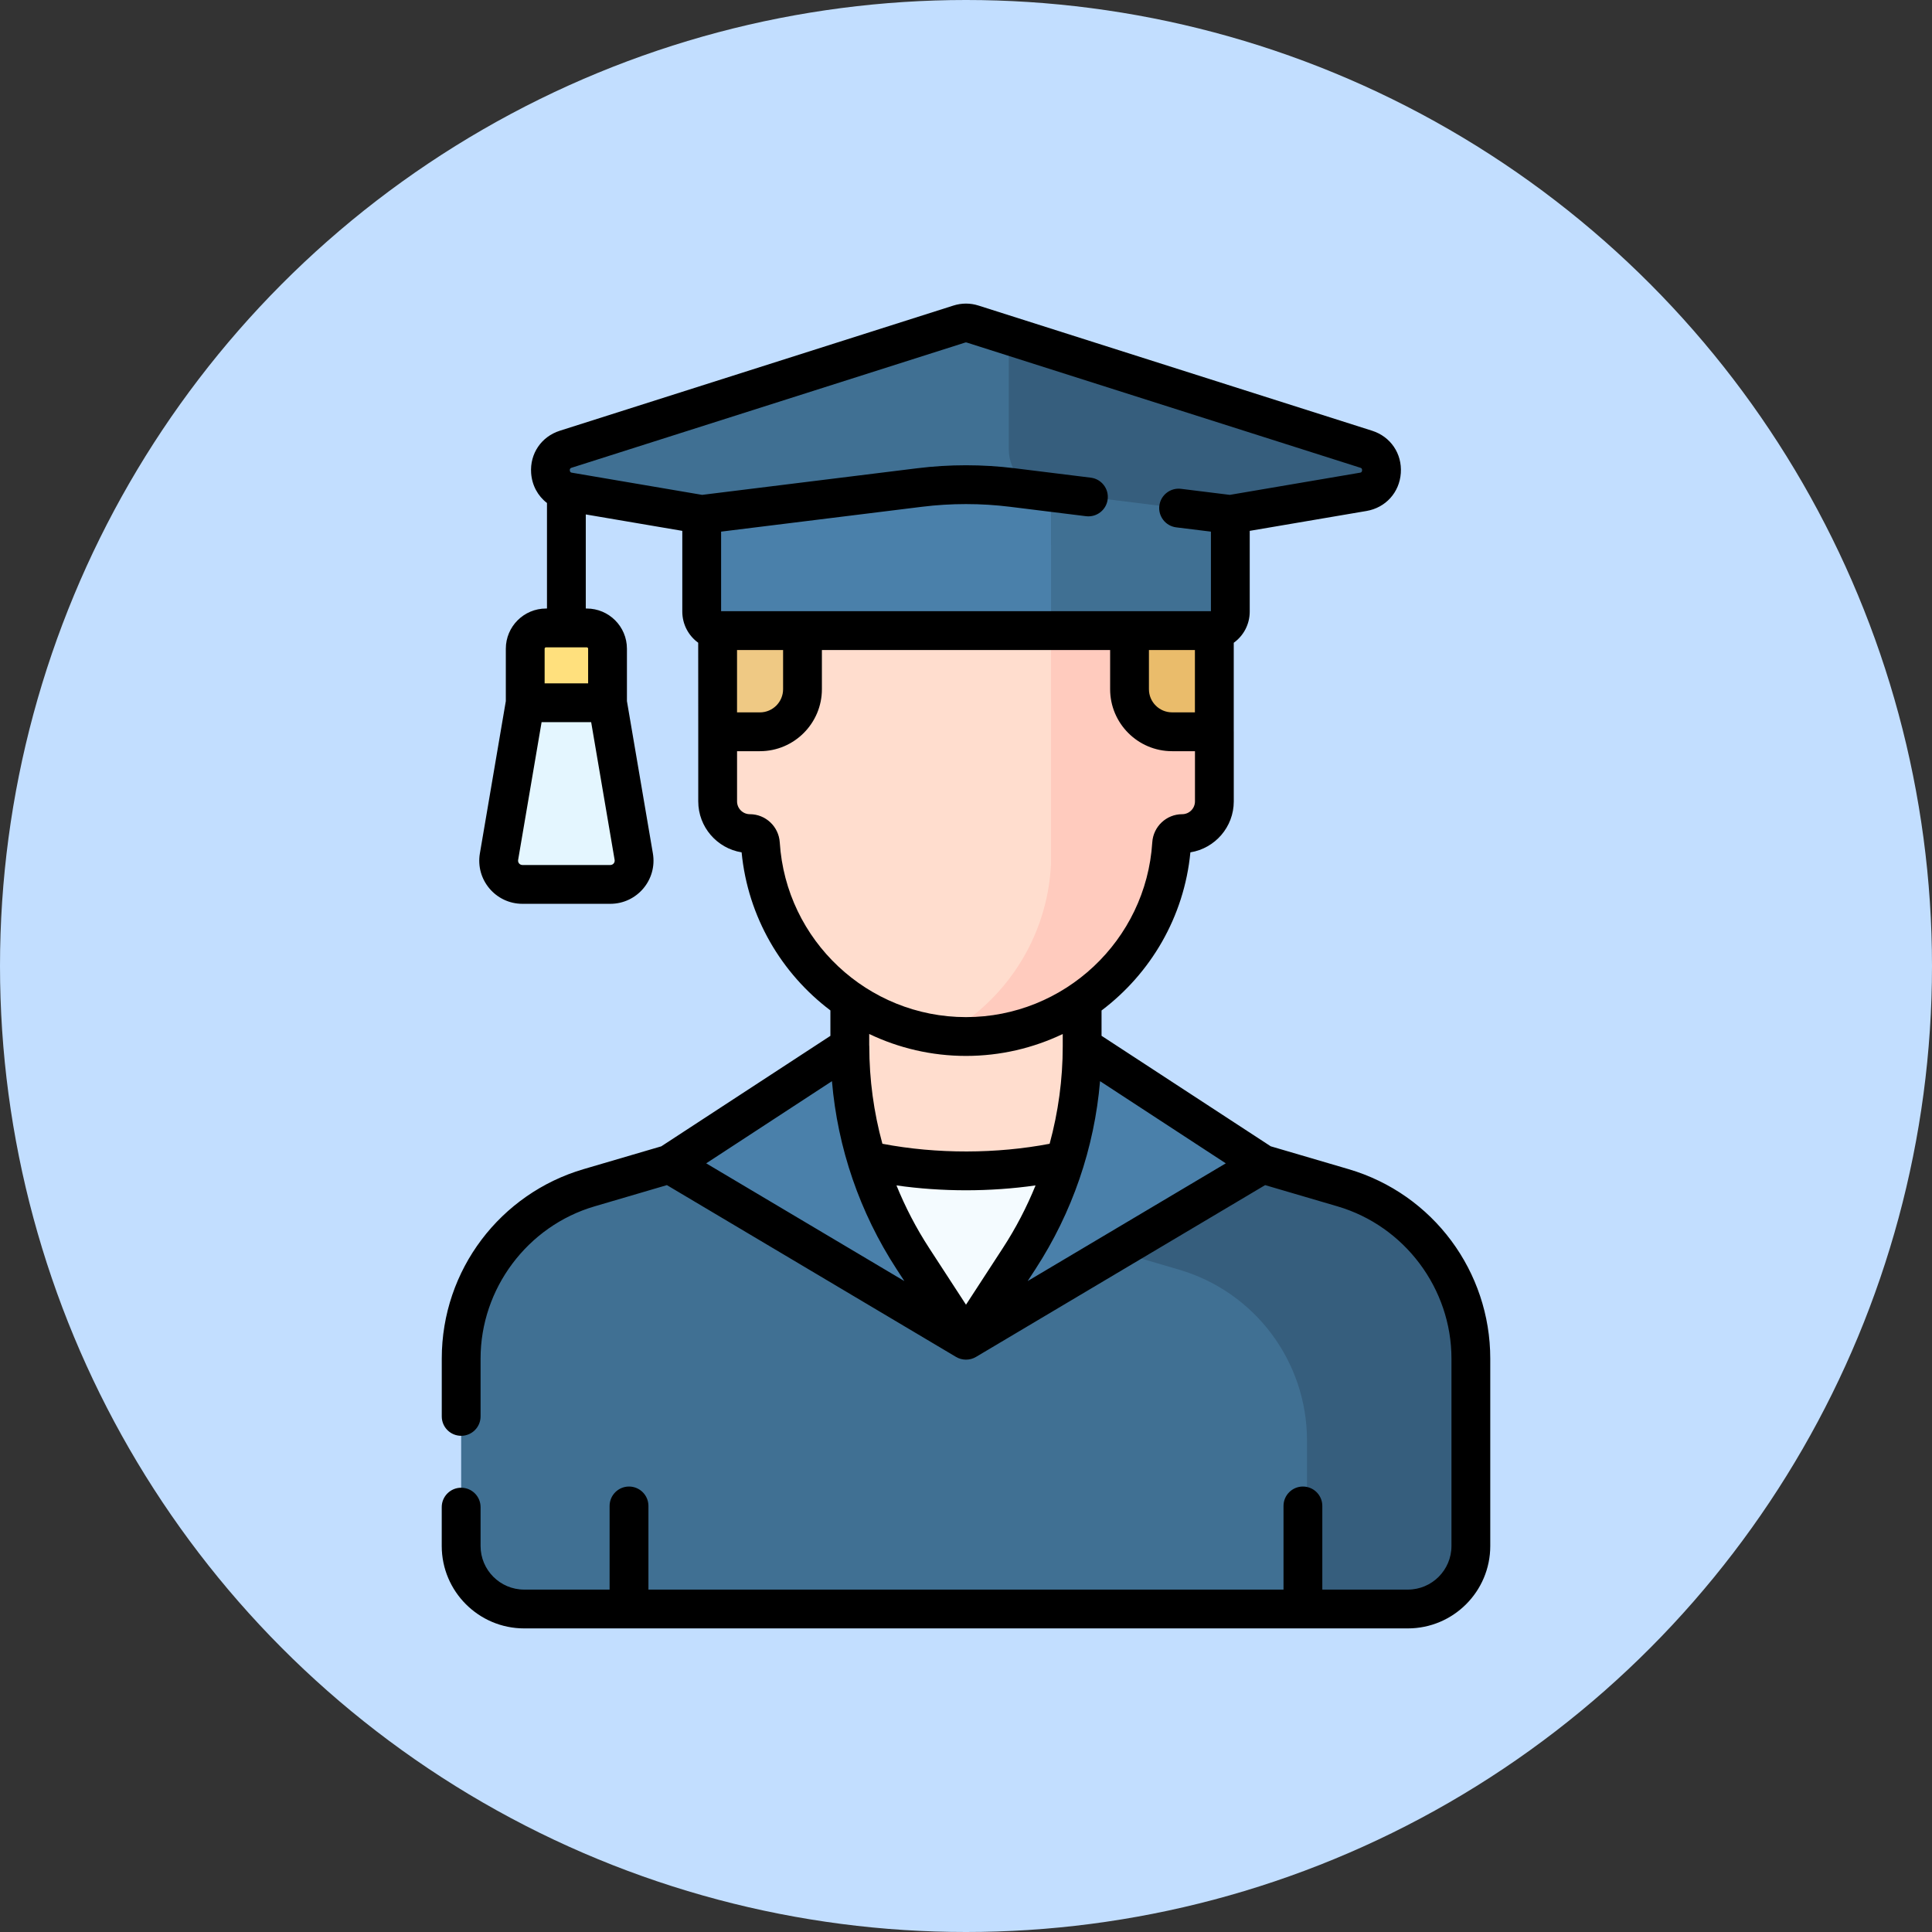 <svg width="70" height="70" viewBox="0 0 70 70" fill="none" xmlns="http://www.w3.org/2000/svg">
<rect x="0" y="0" width="70" height="70" fill="#333333" stroke="none"/>
<circle cx="35" cy="35" r="35" fill="#C2DEFF"/>
<g clip-path="url(#clip0)">
<path d="M44.035 45.536L39.207 40.259V33.841H30.79V40.261L26.016 45.536H44.035Z" fill="#FFDDCE"/>
<path d="M48.659 43.034L41.622 40.968L35 48.561L28.38 40.969L21.342 43.034C18.595 43.84 16.709 46.361 16.709 49.224V56.014C16.709 57.275 17.73 58.297 18.991 58.297H51.009C52.27 58.297 53.292 57.275 53.292 56.014V49.223C53.292 46.36 51.406 43.84 48.659 43.034Z" fill="#407093"/>
<path d="M48.659 43.034L41.622 40.968L38.351 44.719L42.722 46.003C45.469 46.809 47.355 49.329 47.355 52.192V58.297H51.009C52.27 58.297 53.292 57.275 53.292 56.014V49.223C53.292 46.36 51.405 43.84 48.659 43.034Z" fill="#365E7D"/>
<path d="M22.012 25.462L21.292 24.667H19.751L19.03 25.462L18.08 31.037C17.991 31.564 18.396 32.044 18.93 32.044H22.113C22.647 32.044 23.052 31.564 22.962 31.037L22.012 25.462Z" fill="#E4F6FF"/>
<path d="M38.896 16.491H38.741H31.257H31.102C28.285 16.491 26 18.775 26 21.592V21.673V27.257H43.998V21.673V21.592C43.998 18.775 41.714 16.491 38.896 16.491Z" fill="#EFC984"/>
<path d="M38.897 16.491H38.742H38.081V27.257H43.998V21.673V21.592C43.998 18.775 41.714 16.491 38.897 16.491Z" fill="#EABC6B"/>
<path d="M42.468 26.513C41.616 26.513 40.925 25.823 40.925 24.971V22.626H29.076V24.971C29.076 25.823 28.386 26.513 27.534 26.513H26.002V29.036C26.002 29.68 26.524 30.203 27.169 30.203C27.372 30.203 27.538 30.362 27.551 30.565C27.797 34.467 31.037 37.555 35.001 37.555C38.964 37.555 42.205 34.466 42.451 30.565C42.464 30.362 42.629 30.203 42.832 30.203C43.477 30.203 43.999 29.68 43.999 29.036V26.513H42.468Z" fill="#FFDDCE"/>
<path d="M42.467 26.513C41.615 26.513 40.925 25.823 40.925 24.971V22.626H38.08V31.307C37.951 33.989 36.408 36.299 34.18 37.509C34.45 37.538 34.723 37.555 35 37.555C38.964 37.555 42.204 34.466 42.45 30.565C42.463 30.362 42.629 30.203 42.832 30.203C43.477 30.203 43.999 29.68 43.999 29.036V26.513H42.467V26.513Z" fill="#FFCBBE"/>
<path d="M34.758 11.741L20.498 16.276C19.703 16.529 19.783 17.68 20.606 17.82L34.999 20.272L49.392 17.82C50.215 17.68 50.295 16.529 49.5 16.276L35.24 11.741C35.084 11.691 34.915 11.691 34.758 11.741Z" fill="#407093"/>
<path d="M43.887 22.848H26.114C25.733 22.848 25.424 22.539 25.424 22.158V18.641L33.316 17.664C34.434 17.526 35.564 17.526 36.682 17.664L44.578 18.641V22.158C44.578 22.539 44.269 22.848 43.887 22.848Z" fill="#4A80AA"/>
<path d="M49.5 16.276L36.551 12.158V16.284C36.551 17.132 37.235 17.819 38.081 17.826V19.747L49.393 17.82C50.216 17.68 50.296 16.529 49.5 16.276Z" fill="#365E7D"/>
<path d="M38.081 17.837V22.848H43.888C44.269 22.848 44.578 22.539 44.578 22.158V18.641L38.081 17.837Z" fill="#407093"/>
<path d="M22.012 25.462H19.03V23.504C19.03 23.088 19.367 22.751 19.784 22.751H21.259C21.675 22.751 22.013 23.088 22.013 23.504V25.462H22.012Z" fill="#FFE07D"/>
<path d="M39.208 37.909C39.208 40.64 38.415 43.312 36.926 45.601L35.001 48.561L45.742 42.178L39.208 37.909Z" fill="#4A80AA"/>
<path d="M30.793 37.909C30.793 40.64 31.586 43.312 33.075 45.601L35 48.561L24.258 42.178L30.793 37.909Z" fill="#4A80AA"/>
<path d="M38.586 42.045C37.481 42.288 36.27 42.423 35 42.423C33.73 42.423 32.519 42.288 31.415 42.045C31.798 43.295 32.354 44.493 33.075 45.601L35 48.561L36.925 45.601C37.646 44.493 38.202 43.295 38.586 42.045Z" fill="#F4FBFF"/>
<path d="M48.857 42.359L46.04 41.532L39.911 37.529V36.612C41.685 35.273 42.904 33.227 43.13 30.882C44.02 30.739 44.702 29.966 44.702 29.036V26.514C44.702 26.504 44.701 26.494 44.701 26.485V23.289C45.055 23.035 45.28 22.622 45.28 22.158V19.234L49.51 18.514C50.205 18.395 50.705 17.843 50.754 17.14C50.803 16.436 50.385 15.82 49.713 15.606L35.453 11.071C35.156 10.976 34.842 10.976 34.544 11.071L20.285 15.606C19.613 15.82 19.195 16.436 19.244 17.14C19.275 17.586 19.488 17.972 19.818 18.224V22.048H19.783C18.98 22.048 18.327 22.701 18.327 23.504V25.402L17.387 30.92C17.224 31.874 17.959 32.747 18.93 32.747H22.112C23.081 32.747 23.818 31.876 23.655 30.919L22.715 25.402V23.504C22.715 22.701 22.062 22.048 21.259 22.048H21.224V18.639L24.721 19.234V22.158C24.721 22.62 24.945 23.033 25.297 23.287L25.299 26.514V29.036C25.299 29.966 25.981 30.739 26.87 30.882C27.097 33.226 28.314 35.271 30.087 36.609V37.531L23.959 41.534L21.145 42.36C18.132 43.244 16.006 46.009 16.006 49.224V51.319C16.006 51.708 16.32 52.022 16.709 52.022C17.097 52.022 17.412 51.708 17.412 51.319V49.224C17.412 46.69 19.11 44.422 21.541 43.709L24.163 42.939L34.641 49.165C34.854 49.292 35.136 49.298 35.36 49.165L45.838 42.939L48.461 43.709C50.892 44.422 52.589 46.69 52.589 49.223V56.014C52.589 56.885 51.881 57.594 51.01 57.594H47.91V54.563C47.91 54.175 47.596 53.86 47.207 53.86C46.819 53.86 46.504 54.175 46.504 54.563V57.594H23.494V54.563C23.494 54.175 23.179 53.86 22.79 53.86C22.402 53.86 22.087 54.175 22.087 54.563V57.594H18.991C18.12 57.594 17.412 56.885 17.412 56.014V54.606C17.412 54.218 17.097 53.903 16.709 53.903C16.32 53.903 16.005 54.218 16.005 54.606V56.014C16.005 57.661 17.345 59 18.991 59H51.009C52.656 59 53.995 57.661 53.995 56.014V49.223C53.995 46.084 51.941 43.265 48.857 42.359ZM22.112 31.341H18.93C18.831 31.341 18.756 31.253 18.773 31.156L19.623 26.165H21.419L22.269 31.155C22.286 31.253 22.211 31.341 22.112 31.341ZM21.309 23.504V24.759H19.733V23.504C19.733 23.477 19.755 23.454 19.783 23.454H21.259C21.287 23.454 21.309 23.477 21.309 23.504ZM32.486 45.985L32.766 46.415L25.587 42.15L30.143 39.173C30.35 41.598 31.149 43.931 32.486 45.985ZM32.481 42.95C34.136 43.185 35.864 43.185 37.52 42.95C37.2 43.737 36.806 44.497 36.336 45.218L35 47.272L33.664 45.218C33.195 44.497 32.801 43.737 32.481 42.95ZM37.515 45.985C38.851 43.931 39.651 41.598 39.857 39.173L44.413 42.15L37.235 46.415L37.515 45.985ZM41.628 23.551H43.294V25.81H42.467C42.004 25.81 41.628 25.434 41.628 24.971V23.551H41.628ZM20.711 16.947L34.971 12.411C34.989 12.405 35.009 12.405 35.027 12.411L49.287 16.947C49.316 16.956 49.356 16.969 49.351 17.042C49.346 17.115 49.304 17.122 49.274 17.127L44.559 17.93L42.789 17.711C42.404 17.664 42.053 17.938 42.005 18.323C41.958 18.708 42.232 19.059 42.617 19.107L43.874 19.262V22.145L26.127 22.144V19.262L33.402 18.362C34.462 18.231 35.536 18.231 36.596 18.362L39.349 18.703C39.734 18.75 40.086 18.477 40.133 18.091C40.181 17.706 39.907 17.355 39.522 17.307L36.768 16.966C35.595 16.821 34.404 16.821 33.23 16.966L25.44 17.93L20.724 17.127C20.693 17.122 20.651 17.115 20.646 17.042C20.641 16.969 20.682 16.956 20.711 16.947ZM26.704 25.81L26.704 23.551H28.373V24.971C28.373 25.434 27.996 25.811 27.533 25.811H26.704V25.81ZM28.252 30.521C28.216 29.948 27.74 29.5 27.169 29.5C26.913 29.5 26.705 29.292 26.705 29.036V27.217H27.533C28.771 27.217 29.779 26.209 29.779 24.971V23.551H40.222V24.971C40.222 26.209 41.229 27.217 42.467 27.217H43.296V29.036C43.296 29.292 43.088 29.5 42.832 29.5C42.261 29.5 41.785 29.948 41.749 30.521C41.525 34.071 38.56 36.852 35 36.852C31.44 36.852 28.476 34.071 28.252 30.521ZM35 38.258C36.251 38.258 37.439 37.972 38.505 37.464V37.91C38.505 39.112 38.342 40.298 38.03 41.441C36.119 41.806 33.959 41.82 31.971 41.441C31.658 40.298 31.496 39.112 31.496 37.91C31.496 37.895 31.494 37.88 31.493 37.865C31.493 37.862 31.493 37.86 31.493 37.857V37.463C32.559 37.972 33.749 38.258 35 38.258Z" fill="black"/>
</g>
<defs>
<clipPath id="clip0">
<rect width="48" height="48" fill="white" transform="translate(11 11)"/>
</clipPath>
</defs>
</svg>
